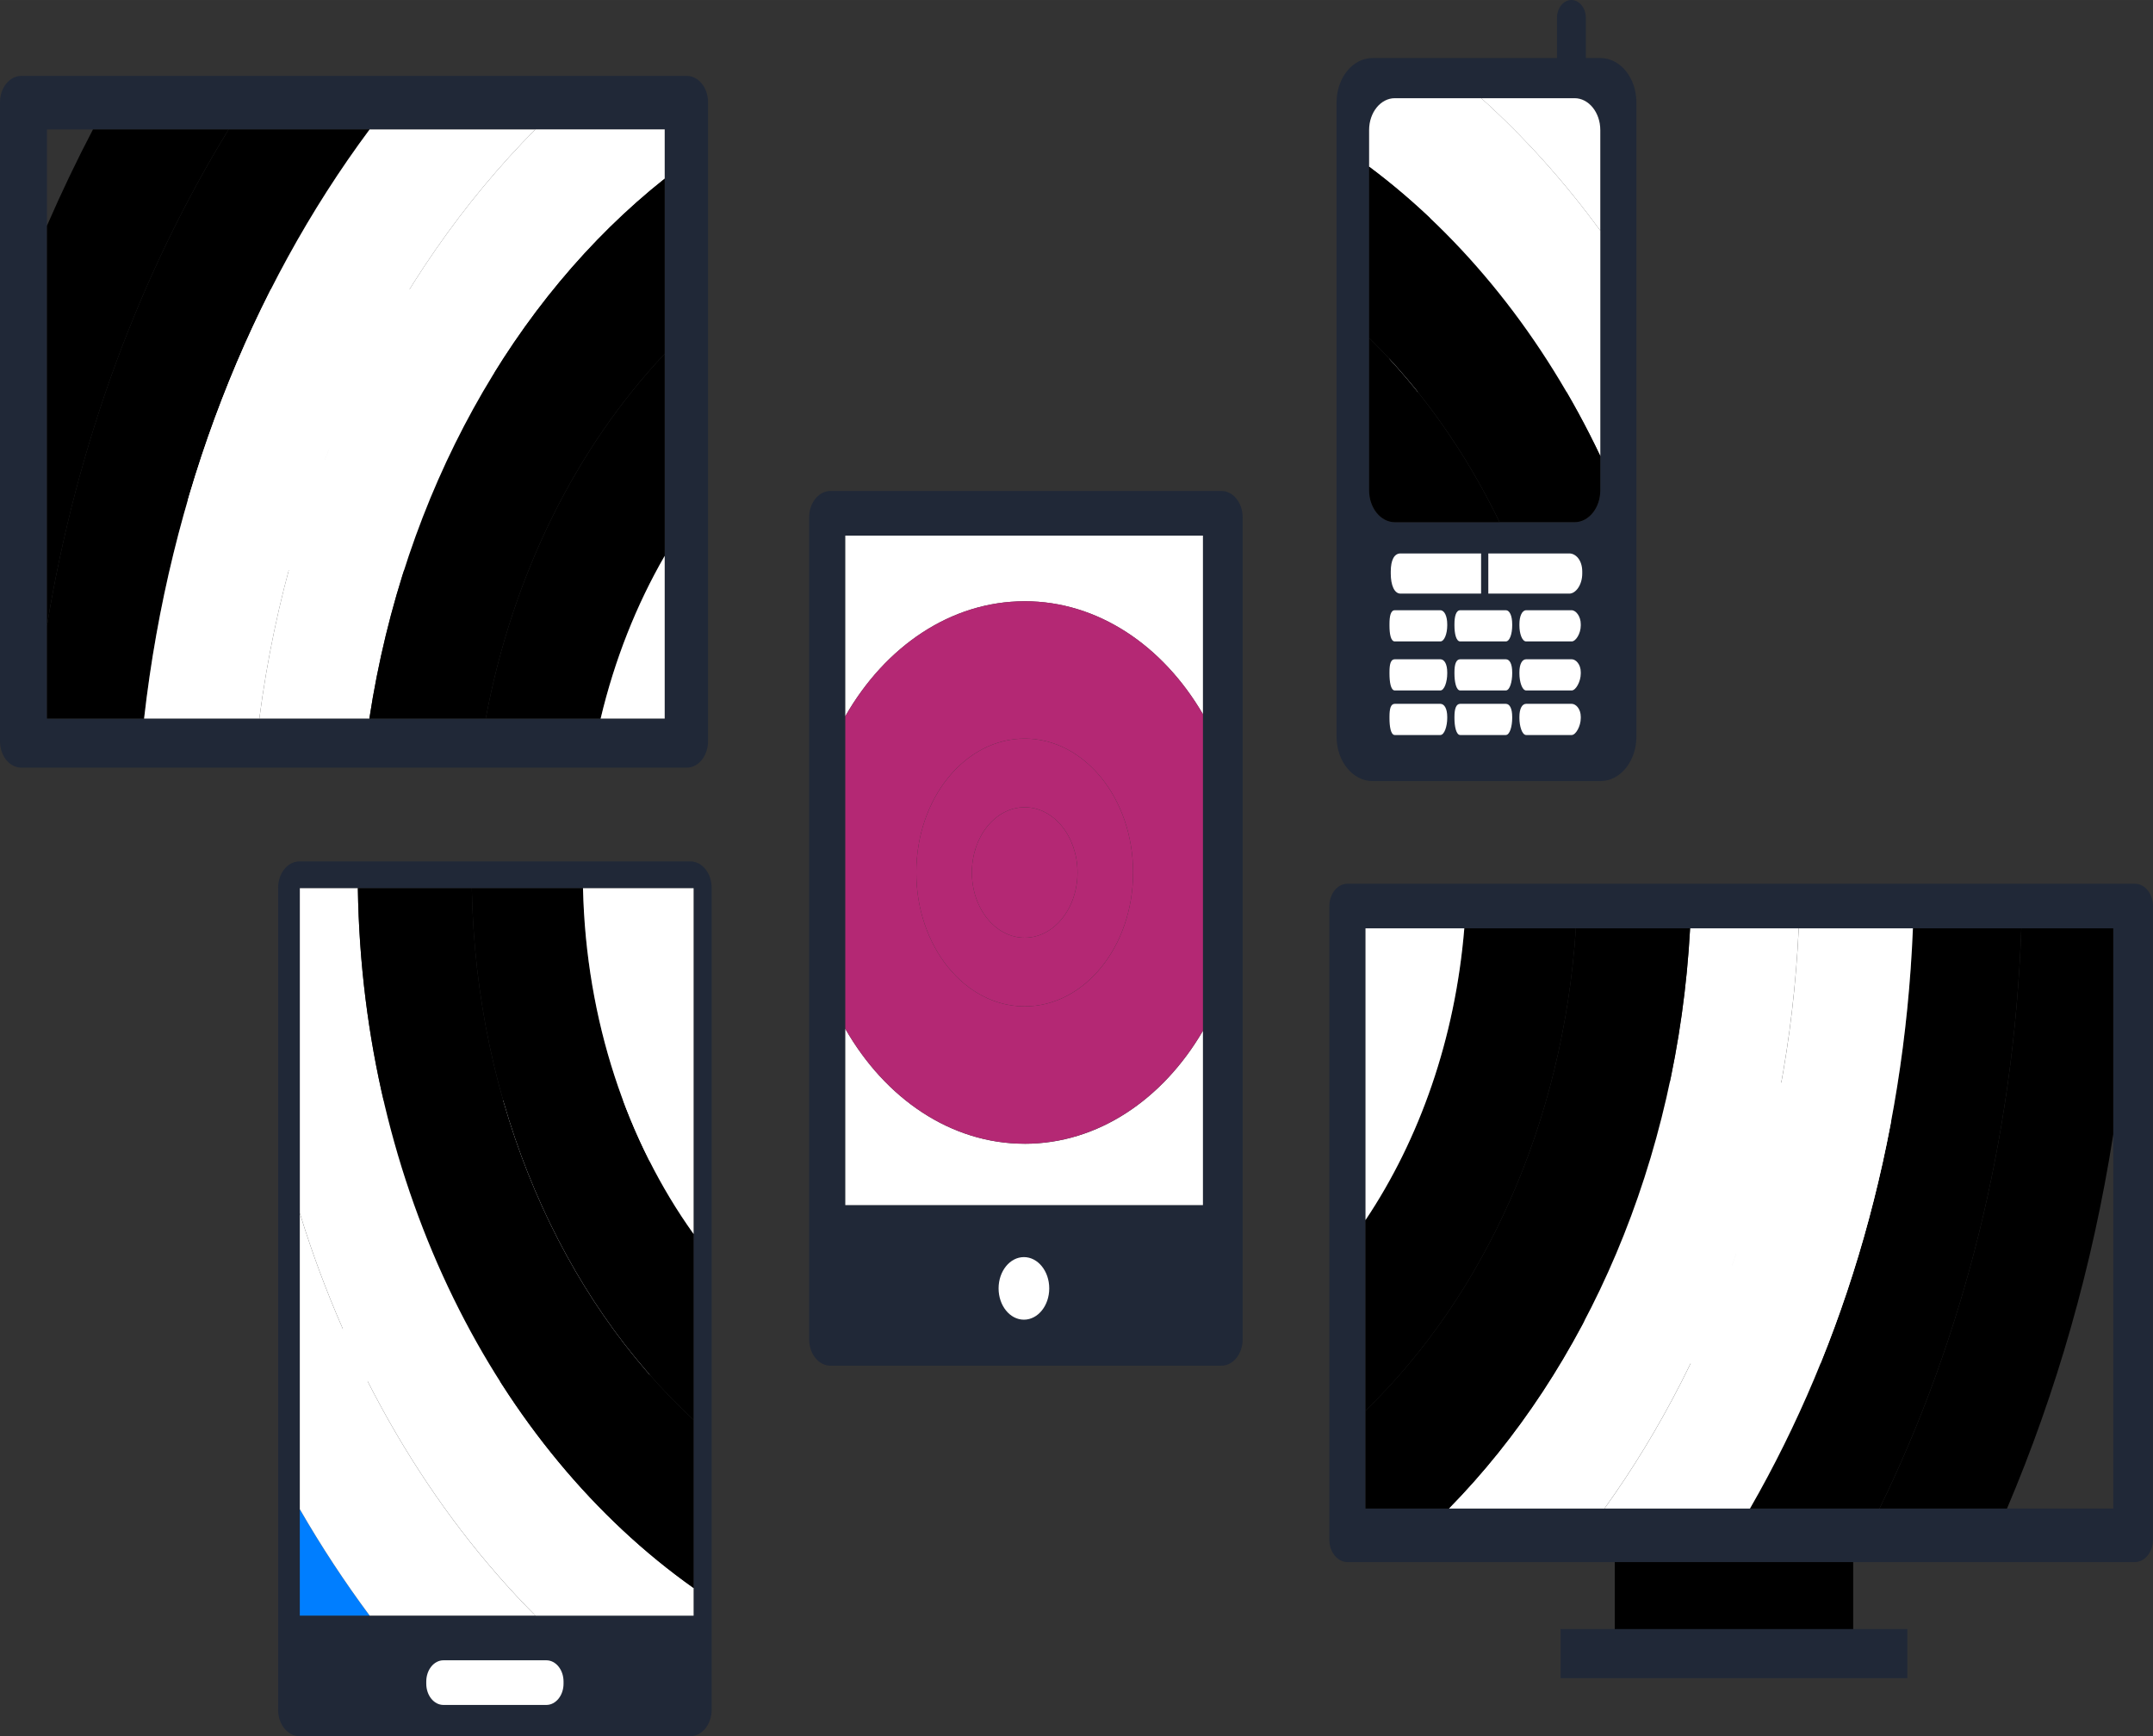 <?xml version="1.0" encoding="UTF-8" standalone="no"?>
<!-- Created with Inkscape (http://www.inkscape.org/) -->

<svg
   xmlns:dc="http://purl.org/dc/elements/1.1/"
   xmlns:cc="http://creativecommons.org/ns#"
   xmlns:rdf="http://www.w3.org/1999/02/22-rdf-syntax-ns#"
   xmlns:svg="http://www.w3.org/2000/svg"
   xmlns="http://www.w3.org/2000/svg"
   xmlns:sodipodi="http://sodipodi.sourceforge.net/DTD/sodipodi-0.dtd"
   xmlns:inkscape="http://www.inkscape.org/namespaces/inkscape"
   width="19.361mm"
   height="15.614mm"
   viewBox="0 0 68.601 55.324"
   id="svg7808"
   version="1.1"
   inkscape:version="0.91 r13725"
   sodipodi:docname="logo.svg"
   inkscape:export-filename="/home/barais/git/oneshotsoftware/img/logo.svg.png"
   inkscape:export-xdpi="90"
   inkscape:export-ydpi="90">
  <rect x="0" y="0" width="68.601" height="55.324" fill="#333333" stroke="none"/>
  <defs
     id="defs7810" />
  <sodipodi:namedview
     id="base"
     pagecolor="#ffffff"
     bordercolor="#666666"
     borderopacity="1.0"
     inkscape:pageopacity="0.0"
     inkscape:pageshadow="2"
     inkscape:zoom="2.8"
     inkscape:cx="99.085888"
     inkscape:cy="18.436627"
     inkscape:document-units="px"
     inkscape:current-layer="layer1"
     showgrid="false"
     fit-margin-top="0"
     fit-margin-left="0"
     fit-margin-right="0"
     fit-margin-bottom="0"
     inkscape:window-width="1887"
     inkscape:window-height="1056"
     inkscape:window-x="33"
     inkscape:window-y="24"
     inkscape:window-maximized="1" />
  <g
     inkscape:label="Calque 1"
     inkscape:groupmode="layer"
     id="layer1"
     transform="translate(-545.7,-390.414)">
    <g
       id="g5515"
       transform="translate(128.7,-112.552)"
       inkscape:export-xdpi="90"
       inkscape:export-ydpi="90">
      <g
         transform="matrix(0.115,0,0,0.142,414.813,497.42)"
         id="g4930">
        <rect
           id="rect4932"
           height="63"
           width="85"
           y="282"
           x="458"
           style="fill:#ffffff" />
        <path
           id="path4934"
           d="m 534.4,334.536 -21.949,-21.948 21.134,-21.135 c 0.519,-0.518 0.519,-1.357 0,-1.877 -0.519,-0.52 -1.358,-0.52 -1.877,0 l -31.256,31.256 -31.255,-31.256 c -0.521,-0.52 -1.359,-0.52 -1.879,0 -0.52,0.52 -0.52,1.359 0,1.877 l 21.135,21.135 -21.949,21.948 c -0.518,0.519 -0.518,1.358 0,1.878 0.26,0.26 0.6,0.389 0.939,0.389 0.339,0 0.68,-0.129 0.938,-0.389 l 21.947,-21.948 10.122,10.121 10.122,-10.121 21.946,21.948 c 0.261,0.26 0.601,0.389 0.939,0.389 0.338,0 0.68,-0.129 0.939,-0.389 0.523,-0.518 0.523,-1.359 0.004,-1.878 z"
           inkscape:connector-curvature="0"
           style="fill:#efefef" />
      </g>
      <g
         transform="matrix(0.115,0,0,0.142,414.813,497.42)"
         id="g4936">
        <rect
           id="rect4938"
           height="63"
           width="85"
           y="104"
           x="71"
           style="fill:#ffffff" />
        <path
           id="path4940"
           d="m 147.4,156.536 -21.949,-21.948 21.134,-21.134 c 0.519,-0.518 0.519,-1.359 0,-1.878 -0.519,-0.519 -1.358,-0.519 -1.877,0 l -31.256,31.256 -31.255,-31.256 c -0.519,-0.519 -1.359,-0.519 -1.878,0 -0.519,0.519 -0.519,1.36 0,1.878 l 21.134,21.134 -21.948,21.948 c -0.519,0.519 -0.519,1.359 0,1.878 0.259,0.26 0.599,0.389 0.938,0.389 0.34,0 0.68,-0.129 0.939,-0.389 l 21.948,-21.948 10.122,10.121 10.122,-10.121 21.948,21.948 c 0.26,0.26 0.6,0.389 0.939,0.389 0.339,0 0.68,-0.129 0.939,-0.389 0.519,-0.518 0.519,-1.359 0,-1.878 z"
           inkscape:connector-curvature="0"
           style="fill:#efefef" />
      </g>
      <g
         transform="matrix(0.115,0,0,0.142,414.813,497.42)"
         id="g4942">
        <rect
           id="rect4944"
           height="63"
           width="85"
           y="286"
           x="114"
           style="fill:#ffffff" />
        <path
           id="path4946"
           d="m 190.4,338.536 -21.949,-21.948 21.134,-21.135 c 0.519,-0.518 0.519,-1.357 0,-1.877 -0.519,-0.52 -1.358,-0.52 -1.877,0 l -31.256,31.256 -31.255,-31.256 c -0.519,-0.52 -1.359,-0.52 -1.878,0 -0.519,0.52 -0.519,1.359 0,1.877 l 21.134,21.135 -21.948,21.948 c -0.519,0.519 -0.519,1.358 0,1.878 0.259,0.26 0.599,0.389 0.938,0.389 0.34,0 0.68,-0.129 0.939,-0.389 l 21.948,-21.948 10.122,10.121 10.122,-10.121 21.948,21.948 c 0.26,0.26 0.6,0.389 0.939,0.389 0.339,0 0.68,-0.129 0.939,-0.389 0.519,-0.518 0.519,-1.359 0,-1.878 z"
           inkscape:connector-curvature="0"
           style="fill:#efefef" />
      </g>
      <g
         transform="matrix(0.115,0,0,0.142,414.813,497.42)"
         id="g4948">
        <rect
           id="rect4950"
           height="39"
           width="51"
           y="88"
           x="404"
           style="fill:#ffffff" />
        <path
           id="path4952"
           d="m 450.18,120.333 -13.389,-13.389 12.892,-12.893 c 0.316,-0.316 0.316,-0.829 0,-1.145 -0.315,-0.317 -0.827,-0.317 -1.145,0 l -19.067,19.067 -19.065,-19.067 c -0.316,-0.317 -0.829,-0.317 -1.146,0 -0.315,0.316 -0.315,0.829 0,1.145 l 12.894,12.893 -13.391,13.389 c -0.315,0.316 -0.315,0.829 0,1.146 0.158,0.159 0.365,0.237 0.573,0.237 0.207,0 0.414,-0.079 0.572,-0.237 l 13.389,-13.389 6.175,6.174 6.175,-6.174 13.39,13.389 c 0.158,0.159 0.365,0.237 0.573,0.237 0.207,0 0.413,-0.079 0.571,-0.237 0.315,-0.317 0.315,-0.83 -10e-4,-1.146 z"
           inkscape:connector-curvature="0"
           style="fill:#efefef" />
      </g>
      <path
         id="path4954"
         d="m 456.595,519.451 c 0,-0.464 -0.304,-0.84 -0.68,-0.84 l -12.453,0 c -0.375,0 -0.68,0.376 -0.68,0.84 l 0,26.195 c 0,0.464 0.304,0.84 0.68,0.84 l 12.453,0 c 0.375,0 0.68,-0.376 0.68,-0.84 l 0,-26.195 z m -1.266,21.915 -11.395,0 0,-21.333 11.395,0 0,21.333 z"
         inkscape:connector-curvature="0"
         style="fill:#202837" />
      <path
         id="path4956"
         d="m 439.56,506.224 c 0,-0.464 -0.304,-0.84 -0.68,-0.84 l -21.2,0 c -0.375,0 -0.68,0.376 -0.68,0.84 l 0,20.364 c 0,0.464 0.304,0.84 0.68,0.84 l 21.2,0 c 0.376,0 0.68,-0.376 0.68,-0.84 l 0,-20.364 z m -1.381,0.867 0,18.773 -19.682,0 0,-18.773 19.682,0 z"
         inkscape:connector-curvature="0"
         style="fill:#202837" />
      <ellipse
         ry="0.997"
         rx="0.807"
         id="circle4958"
         cy="544.022"
         cx="449.625"
         style="fill:#ffffff" />
      <path
         id="path4960"
         d="m 439.675,531.255 c 0,-0.464 -0.304,-0.84 -0.68,-0.84 l -12.453,0 c -0.375,0 -0.68,0.376 -0.68,0.84 l 0,26.196 c 0,0.464 0.304,0.84 0.68,0.84 l 12.453,0 c 0.375,0 0.68,-0.376 0.68,-0.84 l 0,-26.196 z m -0.576,23.196 -12.546,0 0,-23.182 12.546,0 0,23.182 z"
         inkscape:connector-curvature="0"
         style="fill:#202837" />
      <path
         id="path4962"
         d="m 485.601,531.842 c 0,-0.395 -0.259,-0.715 -0.579,-0.715 l -25.086,0 c -0.32,0 -0.579,0.32 -0.579,0.715 l 0,20.187 c 0,0.395 0.259,0.715 0.579,0.715 l 25.085,0 c 0.32,0 0.579,-0.32 0.579,-0.715 l 2.4e-4,-20.187 0,0 z m -1.266,19.196 -23.826,0 0,-18.489 23.826,0 0,18.489 z"
         inkscape:connector-curvature="0"
         style="fill:#202837" />
      <path
         id="path4964"
         d="m 434.956,556.55 c 0,-0.374 -0.245,-0.677 -0.548,-0.677 l -3.278,0 c -0.302,0 -0.548,0.303 -0.548,0.677 l 0,0.069 c 0,0.374 0.245,0.677 0.548,0.677 l 3.278,0 c 0.302,0 0.548,-0.303 0.548,-0.677 l 0,-0.069 z"
         inkscape:connector-curvature="0"
         style="fill:#ffffff" />
      <path
         id="path4966"
         d="m 469.141,506.231 c 0,-0.782 -0.513,-1.416 -1.146,-1.416 l -7.262,0 c -0.633,0 -1.146,0.634 -1.146,1.416 l 0,20.209 c 0,0.782 0.513,1.416 1.146,1.416 l 7.262,0 c 0.633,0 1.146,-0.634 1.146,-1.416 l 0,-20.209 z m -1.151,12.361 c 0,0.56 -0.368,1.015 -0.821,1.015 l -5.724,0 c -0.454,0 -0.821,-0.454 -0.821,-1.015 l 0,-11.481 c 0,-0.56 0.368,-1.015 0.821,-1.015 l 5.724,0 c 0.454,0 0.821,0.454 0.821,1.015 l 0,11.481 z"
         inkscape:connector-curvature="0"
         style="fill:#202837" />
      <rect
         id="rect4968"
         height="2.844"
         width="7.597"
         y="552.744"
         x="468.451"
         style="fill:#000000;fill-opacity:1" />
      <rect
         id="rect4970"
         height="1.564"
         width="11.05"
         y="554.877"
         x="466.724"
         style="fill:#202837" />
      <path
         id="path4972"
         d="m 464.192,520.602 -2.568,0 c -0.196,0 -0.31,0.204 -0.31,0.578 l 0,0.062 c 0,0.374 0.114,0.64 0.31,0.64 l 2.568,0 0,-1.28 z"
         inkscape:connector-curvature="0"
         style="fill:#ffffff" />
      <path
         id="path4974"
         d="m 464.422,521.882 2.583,0 c 0.196,0 0.41,-0.267 0.41,-0.64 l 0,-0.062 c 0,-0.374 -0.214,-0.578 -0.41,-0.578 l -2.583,0 0,1.28 z"
         inkscape:connector-curvature="0"
         style="fill:#ffffff" />
      <g
         transform="matrix(0.115,0,0,0.142,414.813,497.42)"
         id="g4976">
        <path
           id="path4978"
           d="M 457,179.128 C 457,177.342 455.638,176 454.481,176 l -12.604,0 c -1.156,0 -1.879,1.343 -1.879,3.128 l 0,0.298 c 0,1.785 0.723,3.574 1.879,3.574 l 12.604,0 c 1.155,0 2.519,-1.789 2.519,-3.574 l 0,-0.298 z"
           inkscape:connector-curvature="0"
           style="fill:#ffffff" />
        <path
           id="path4980"
           d="M 438,179.128 C 438,177.342 437.366,176 436.209,176 l -12.603,0 c -1.156,0 -1.606,1.343 -1.606,3.128 l 0,0.298 c 0,1.785 0.45,3.574 1.606,3.574 l 12.603,0 c 1.157,0 1.791,-1.789 1.791,-3.574 l 0,-0.298 z"
           inkscape:connector-curvature="0"
           style="fill:#ffffff" />
        <path
           id="path4982"
           d="M 420,179.128 C 420,177.342 419.235,176 418.08,176 l -12.604,0 c -1.154,0 -1.477,1.343 -1.477,3.128 l 0,0.298 c 0,1.785 0.321,3.574 1.477,3.574 l 12.604,0 c 1.155,0 1.92,-1.789 1.92,-3.574 l 0,-0.298 z"
           inkscape:connector-curvature="0"
           style="fill:#ffffff" />
      </g>
      <g
         transform="matrix(0.115,0,0,0.142,414.813,497.42)"
         id="g4984">
        <path
           id="path4986"
           d="M 457,189.912 C 457,188.126 455.638,187 454.481,187 l -12.604,0 c -1.156,0 -1.879,1.126 -1.879,2.912 l 0,0.298 c 0,1.785 0.723,3.791 1.879,3.791 l 12.604,0 c 1.155,0 2.519,-2.005 2.519,-3.791 l 0,-0.298 z"
           inkscape:connector-curvature="0"
           style="fill:#ffffff" />
        <path
           id="path4988"
           d="M 438,189.912 C 438,188.126 437.366,187 436.209,187 l -12.603,0 c -1.156,0 -1.606,1.126 -1.606,2.912 l 0,0.298 c 0,1.785 0.45,3.791 1.606,3.791 l 12.603,0 c 1.157,0 1.791,-2.005 1.791,-3.791 l 0,-0.298 z"
           inkscape:connector-curvature="0"
           style="fill:#ffffff" />
        <path
           id="path4990"
           d="M 420,189.912 C 420,188.126 419.235,187 418.08,187 l -12.604,0 c -1.154,0 -1.477,1.126 -1.477,2.912 l 0,0.298 c 0,1.785 0.321,3.791 1.477,3.791 l 12.604,0 c 1.155,0 1.92,-2.005 1.92,-3.791 l 0,-0.298 z"
           inkscape:connector-curvature="0"
           style="fill:#ffffff" />
      </g>
      <g
         transform="matrix(0.115,0,0,0.142,414.813,497.42)"
         id="g4992">
        <path
           id="path4994"
           d="M 457,199.912 C 457,198.126 455.638,197 454.481,197 l -12.604,0 c -1.156,0 -1.879,1.126 -1.879,2.912 l 0,0.298 c 0,1.785 0.723,3.791 1.879,3.791 l 12.604,0 c 1.155,0 2.519,-2.005 2.519,-3.791 l 0,-0.298 z"
           inkscape:connector-curvature="0"
           style="fill:#ffffff" />
        <path
           id="path4996"
           d="M 438,199.912 C 438,198.126 437.366,197 436.209,197 l -12.603,0 c -1.156,0 -1.606,1.126 -1.606,2.912 l 0,0.298 c 0,1.785 0.45,3.791 1.606,3.791 l 12.603,0 c 1.157,0 1.791,-2.005 1.791,-3.791 l 0,-0.298 z"
           inkscape:connector-curvature="0"
           style="fill:#ffffff" />
        <path
           id="path4998"
           d="M 420,199.912 C 420,198.126 419.235,197 418.08,197 l -12.604,0 c -1.154,0 -1.477,1.126 -1.477,2.912 l 0,0.298 c 0,1.785 0.321,3.791 1.477,3.791 l 12.604,0 c 1.155,0 1.92,-2.005 1.92,-3.791 l 0,-0.298 z"
           inkscape:connector-curvature="0"
           style="fill:#ffffff" />
      </g>
      <path
         id="path5000"
         d="m 467.53,505.242 c 0,0.314 -0.206,0.569 -0.46,0.569 l 0,0 c -0.254,0 -0.46,-0.255 -0.46,-0.569 l 0,-1.707 c 0,-0.314 0.206,-0.569 0.46,-0.569 l 0,0 c 0.254,0 0.46,0.255 0.46,0.569 l 0,1.707 z"
         inkscape:connector-curvature="0"
         style="fill:#202837" />
      <path
         style="fill:#000000;fill-opacity:1"
         inkscape:connector-curvature="0"
         d="m 418.496,510.16 0,12.751 c 0.962,-5.851 2.976,-11.229 5.788,-15.82 l -4.322,0 c -0.521,0.996 -1.01,2.02 -1.466,3.069 z"
         id="path5004" />
      <path
         style="fill:#000000;fill-opacity:1"
         inkscape:connector-curvature="0"
         d="m 484.335,539.112 0,-6.563 -2.929,0 c -0.243,6.745 -1.862,13.047 -4.52,18.489 l 4.063,0 c 1.57,-3.695 2.724,-7.701 3.386,-11.926 z"
         id="path5006" />
      <path
         style="fill:#000000;fill-opacity:1"
         inkscape:connector-curvature="0"
         d="m 418.496,525.864 3.095,0 c 0.816,-7.188 3.397,-13.677 7.186,-18.773 l -4.493,0 c -2.812,4.591 -4.827,9.969 -5.788,15.82 l 0,2.953 z"
         id="path5008" />
      <path
         style="fill:#000000;fill-opacity:1"
         inkscape:connector-curvature="0"
         d="m 477.95,532.549 c -0.278,6.871 -2.16,13.221 -5.192,18.489 l 4.127,0 c 2.658,-5.441 4.277,-11.744 4.52,-18.489 l -3.455,0 z"
         id="path5010" />
      <path
         style="fill:#007eff"
         inkscape:connector-curvature="0"
         d="m 426.553,551.059 0,3.391 2.226,0 c -0.797,-1.071 -1.541,-2.203 -2.226,-3.391 z"
         id="path5012" />
      <path
         style="fill:#ffffff"
         inkscape:connector-curvature="0"
         d="m 467.169,506.095 -2.972,0 c 1.379,1.244 2.651,2.659 3.793,4.222 l 0,-3.207 c 0,-0.56 -0.368,-1.015 -0.821,-1.015 z"
         id="path5014" />
      <path
         style="fill:#ffffff"
         inkscape:connector-curvature="0"
         d="m 434.06,554.451 c -3.336,-3.357 -5.949,-7.77 -7.507,-12.826 l 0,9.434 c 0.685,1.188 1.429,2.32 2.226,3.391 l 5.281,0 z"
         id="path5016" />
      <path
         style="fill:#ffffff"
         inkscape:connector-curvature="0"
         d="m 425.263,525.864 c 0.986,-7.54 4.206,-14.154 8.794,-18.773 l -5.28,0 c -3.789,5.097 -6.37,11.585 -7.186,18.773 l 3.672,0 z"
         id="path5018" />
      <path
         style="fill:#ffffff"
         inkscape:connector-curvature="0"
         d="m 474.313,532.549 c -0.329,7.08 -2.611,13.512 -6.19,18.489 l 4.636,0 c 3.032,-5.268 4.913,-11.618 5.192,-18.489 l -3.637,0 z"
         id="path5020" />
      <path
         style="fill:#ffffff"
         inkscape:connector-curvature="0"
         d="m 425.263,525.864 3.506,0 c 1.103,-7.21 4.589,-13.378 9.41,-17.205 l 0,-1.569 -4.122,0 c -4.589,4.619 -7.809,11.234 -8.794,18.773 z"
         id="path5022" />
      <path
         style="fill:#ffffff"
         inkscape:connector-curvature="0"
         d="m 470.852,532.549 c -0.403,7.436 -3.309,14.026 -7.689,18.489 l 4.959,0 c 3.579,-4.977 5.861,-11.409 6.19,-18.489 l -3.46,0 z"
         id="path5024" />
      <path
         style="fill:#ffffff"
         inkscape:connector-curvature="0"
         d="m 464.197,506.095 -2.752,0 c -0.454,0 -0.821,0.454 -0.821,1.015 l 0,1.167 c 3.034,2.265 5.571,5.44 7.367,9.22 l 0,-7.18 c -1.142,-1.563 -2.414,-2.978 -3.793,-4.222 z"
         id="path5026" />
      <path
         style="fill:#ffffff"
         inkscape:connector-curvature="0"
         d="m 434.06,554.451 5.04,0 0,-0.881 c -6.285,-4.449 -10.553,-12.752 -10.697,-22.301 l -1.849,0 0,10.356 c 1.557,5.056 4.17,9.468 7.507,12.826 z"
         id="path5028" />
      <path
         style="fill:#000000;fill-opacity:1"
         inkscape:connector-curvature="0"
         d="m 428.769,525.864 3.708,0 c 0.858,-4.603 2.897,-8.649 5.702,-11.623 l 0,-5.582 c -4.821,3.827 -8.307,9.995 -9.41,17.205 z"
         id="path5030" />
      <path
         style="fill:#000000;fill-opacity:1"
         inkscape:connector-curvature="0"
         d="m 470.852,532.549 -3.64,0 c -0.408,6.235 -2.941,11.727 -6.704,15.37 l 0,3.119 2.655,0 c 4.38,-4.463 7.286,-11.053 7.689,-18.489 z"
         id="path5032" />
      <path
         style="fill:#000000;fill-opacity:1"
         inkscape:connector-curvature="0"
         d="m 439.1,553.57 0,-5.358 c -4.193,-3.878 -6.94,-10.011 -7.067,-16.943 l -3.631,0 c 0.144,9.549 4.412,17.852 10.697,22.301 z"
         id="path5034" />
      <path
         style="fill:#000000;fill-opacity:1"
         inkscape:connector-curvature="0"
         d="m 460.624,508.277 0,5.456 c 1.654,1.629 3.066,3.619 4.157,5.873 l 2.388,0 c 0.454,0 0.821,-0.454 0.821,-1.015 l 0,-1.094 c -1.795,-3.779 -4.333,-6.955 -7.367,-9.22 z"
         id="path5036" />
      <path
         style="fill:#000000;fill-opacity:1"
         inkscape:connector-curvature="0"
         d="m 467.212,532.549 -3.556,0 c -0.289,3.513 -1.423,6.717 -3.148,9.296 l 0,6.075 c 3.763,-3.643 6.296,-9.136 6.704,-15.37 z"
         id="path5038" />
      <path
         style="fill:#000000;fill-opacity:1"
         inkscape:connector-curvature="0"
         d="m 432.477,525.864 3.661,0 c 0.446,-1.88 1.142,-3.628 2.041,-5.185 l 0,-6.438 c -2.805,2.975 -4.844,7.02 -5.702,11.623 z"
         id="path5040" />
      <path
         style="fill:#000000;fill-opacity:1"
         inkscape:connector-curvature="0"
         d="m 439.1,548.212 0,-5.923 c -2.113,-2.953 -3.427,-6.798 -3.524,-11.02 l -3.543,0 c 0.126,6.932 2.874,13.065 7.067,16.943 z"
         id="path5042" />
      <path
         style="fill:#000000;fill-opacity:1"
         inkscape:connector-curvature="0"
         d="m 460.624,513.734 0,4.858 c 0,0.56 0.368,1.015 0.821,1.015 l 3.336,0 c -1.091,-2.254 -2.503,-4.243 -4.157,-5.873 z"
         id="path5044" />
      <path
         style="fill:#ffffff"
         inkscape:connector-curvature="0"
         d="m 438.179,525.864 0,-5.185 c -0.899,1.557 -1.594,3.305 -2.041,5.185 l 2.041,0 z"
         id="path5046" />
      <path
         style="fill:#ffffff"
         inkscape:connector-curvature="0"
         d="m 460.509,532.549 0,9.296 c 1.725,-2.579 2.859,-5.783 3.148,-9.296 l -3.148,0 z"
         id="path5048" />
      <path
         style="fill:#ffffff"
         inkscape:connector-curvature="0"
         d="m 439.1,531.269 -3.524,0 c 0.096,4.222 1.411,8.068 3.524,11.02 l 0,-11.02 z"
         id="path5050" />
      <path
         style="fill:#ffffff"
         inkscape:connector-curvature="0"
         d="m 443.934,525.789 c 1.267,-2.215 3.354,-3.663 5.716,-3.663 2.339,0 4.409,1.421 5.679,3.6 l 0,-5.693 -11.395,0 0,5.756 z"
         id="path5052" />
      <path
         style="fill:#ffffff"
         inkscape:connector-curvature="0"
         d="m 449.65,539.413 c -2.362,0 -4.449,-1.448 -5.716,-3.663 l 0,5.617 11.395,0 0,-5.553 c -1.27,2.179 -3.34,3.6 -5.679,3.6 z"
         id="path5054" />
      <path
         style="fill:#b42874"
         inkscape:connector-curvature="0"
         d="m 449.65,522.125 c -2.362,0 -4.449,1.448 -5.716,3.663 l 0,9.961 c 1.267,2.215 3.354,3.663 5.716,3.663 2.339,0 4.409,-1.421 5.679,-3.6 l 0,-10.088 c -1.27,-2.18 -3.34,-3.6 -5.679,-3.6 z m 0,12.911 c -1.907,0 -3.454,-1.911 -3.454,-4.267 0,-2.357 1.546,-4.267 3.454,-4.267 1.907,0 3.454,1.91 3.454,4.267 0,2.357 -1.546,4.267 -3.454,4.267 z"
         id="path5056" />
      <path
         style="fill:#b42874"
         inkscape:connector-curvature="0"
         d="m 449.65,526.502 c -1.907,0 -3.454,1.91 -3.454,4.267 0,2.356 1.546,4.267 3.454,4.267 1.907,0 3.454,-1.911 3.454,-4.267 0,-2.357 -1.546,-4.267 -3.454,-4.267 z m 0,6.346 c -0.929,0 -1.683,-0.931 -1.683,-2.079 0,-1.148 0.753,-2.079 1.683,-2.079 0.929,0 1.682,0.931 1.682,2.079 -1.1e-4,1.148 -0.753,2.079 -1.682,2.079 z"
         id="path5058" />
      <path
         style="fill:#b42874"
         inkscape:connector-curvature="0"
         d="m 449.65,528.69 c -0.929,0 -1.683,0.931 -1.683,2.079 0,1.148 0.753,2.079 1.683,2.079 0.929,0 1.682,-0.931 1.682,-2.079 -1.1e-4,-1.148 -0.753,-2.079 -1.682,-2.079 z m 0,2.298 0,-0.219 -0.177,0 0.177,0 0,-0.219 0,0.219 0.177,0 -0.177,0 0,0.219 z"
         id="path5060" />
      <line
         style="fill:none"
         x1="449.65"
         y1="530.551"
         x2="449.65"
         y2="530.769"
         id="line5062" />
      <line
         style="fill:none"
         x1="449.65"
         y1="530.769"
         x2="449.472"
         y2="530.769"
         id="line5064" />
      <line
         style="fill:none"
         x1="449.65"
         y1="530.769"
         x2="449.65"
         y2="530.988"
         id="line5066" />
      <line
         style="fill:none"
         x1="449.827"
         y1="530.769"
         x2="449.65"
         y2="530.769"
         id="line5068" />
    </g>
  </g>
</svg>

